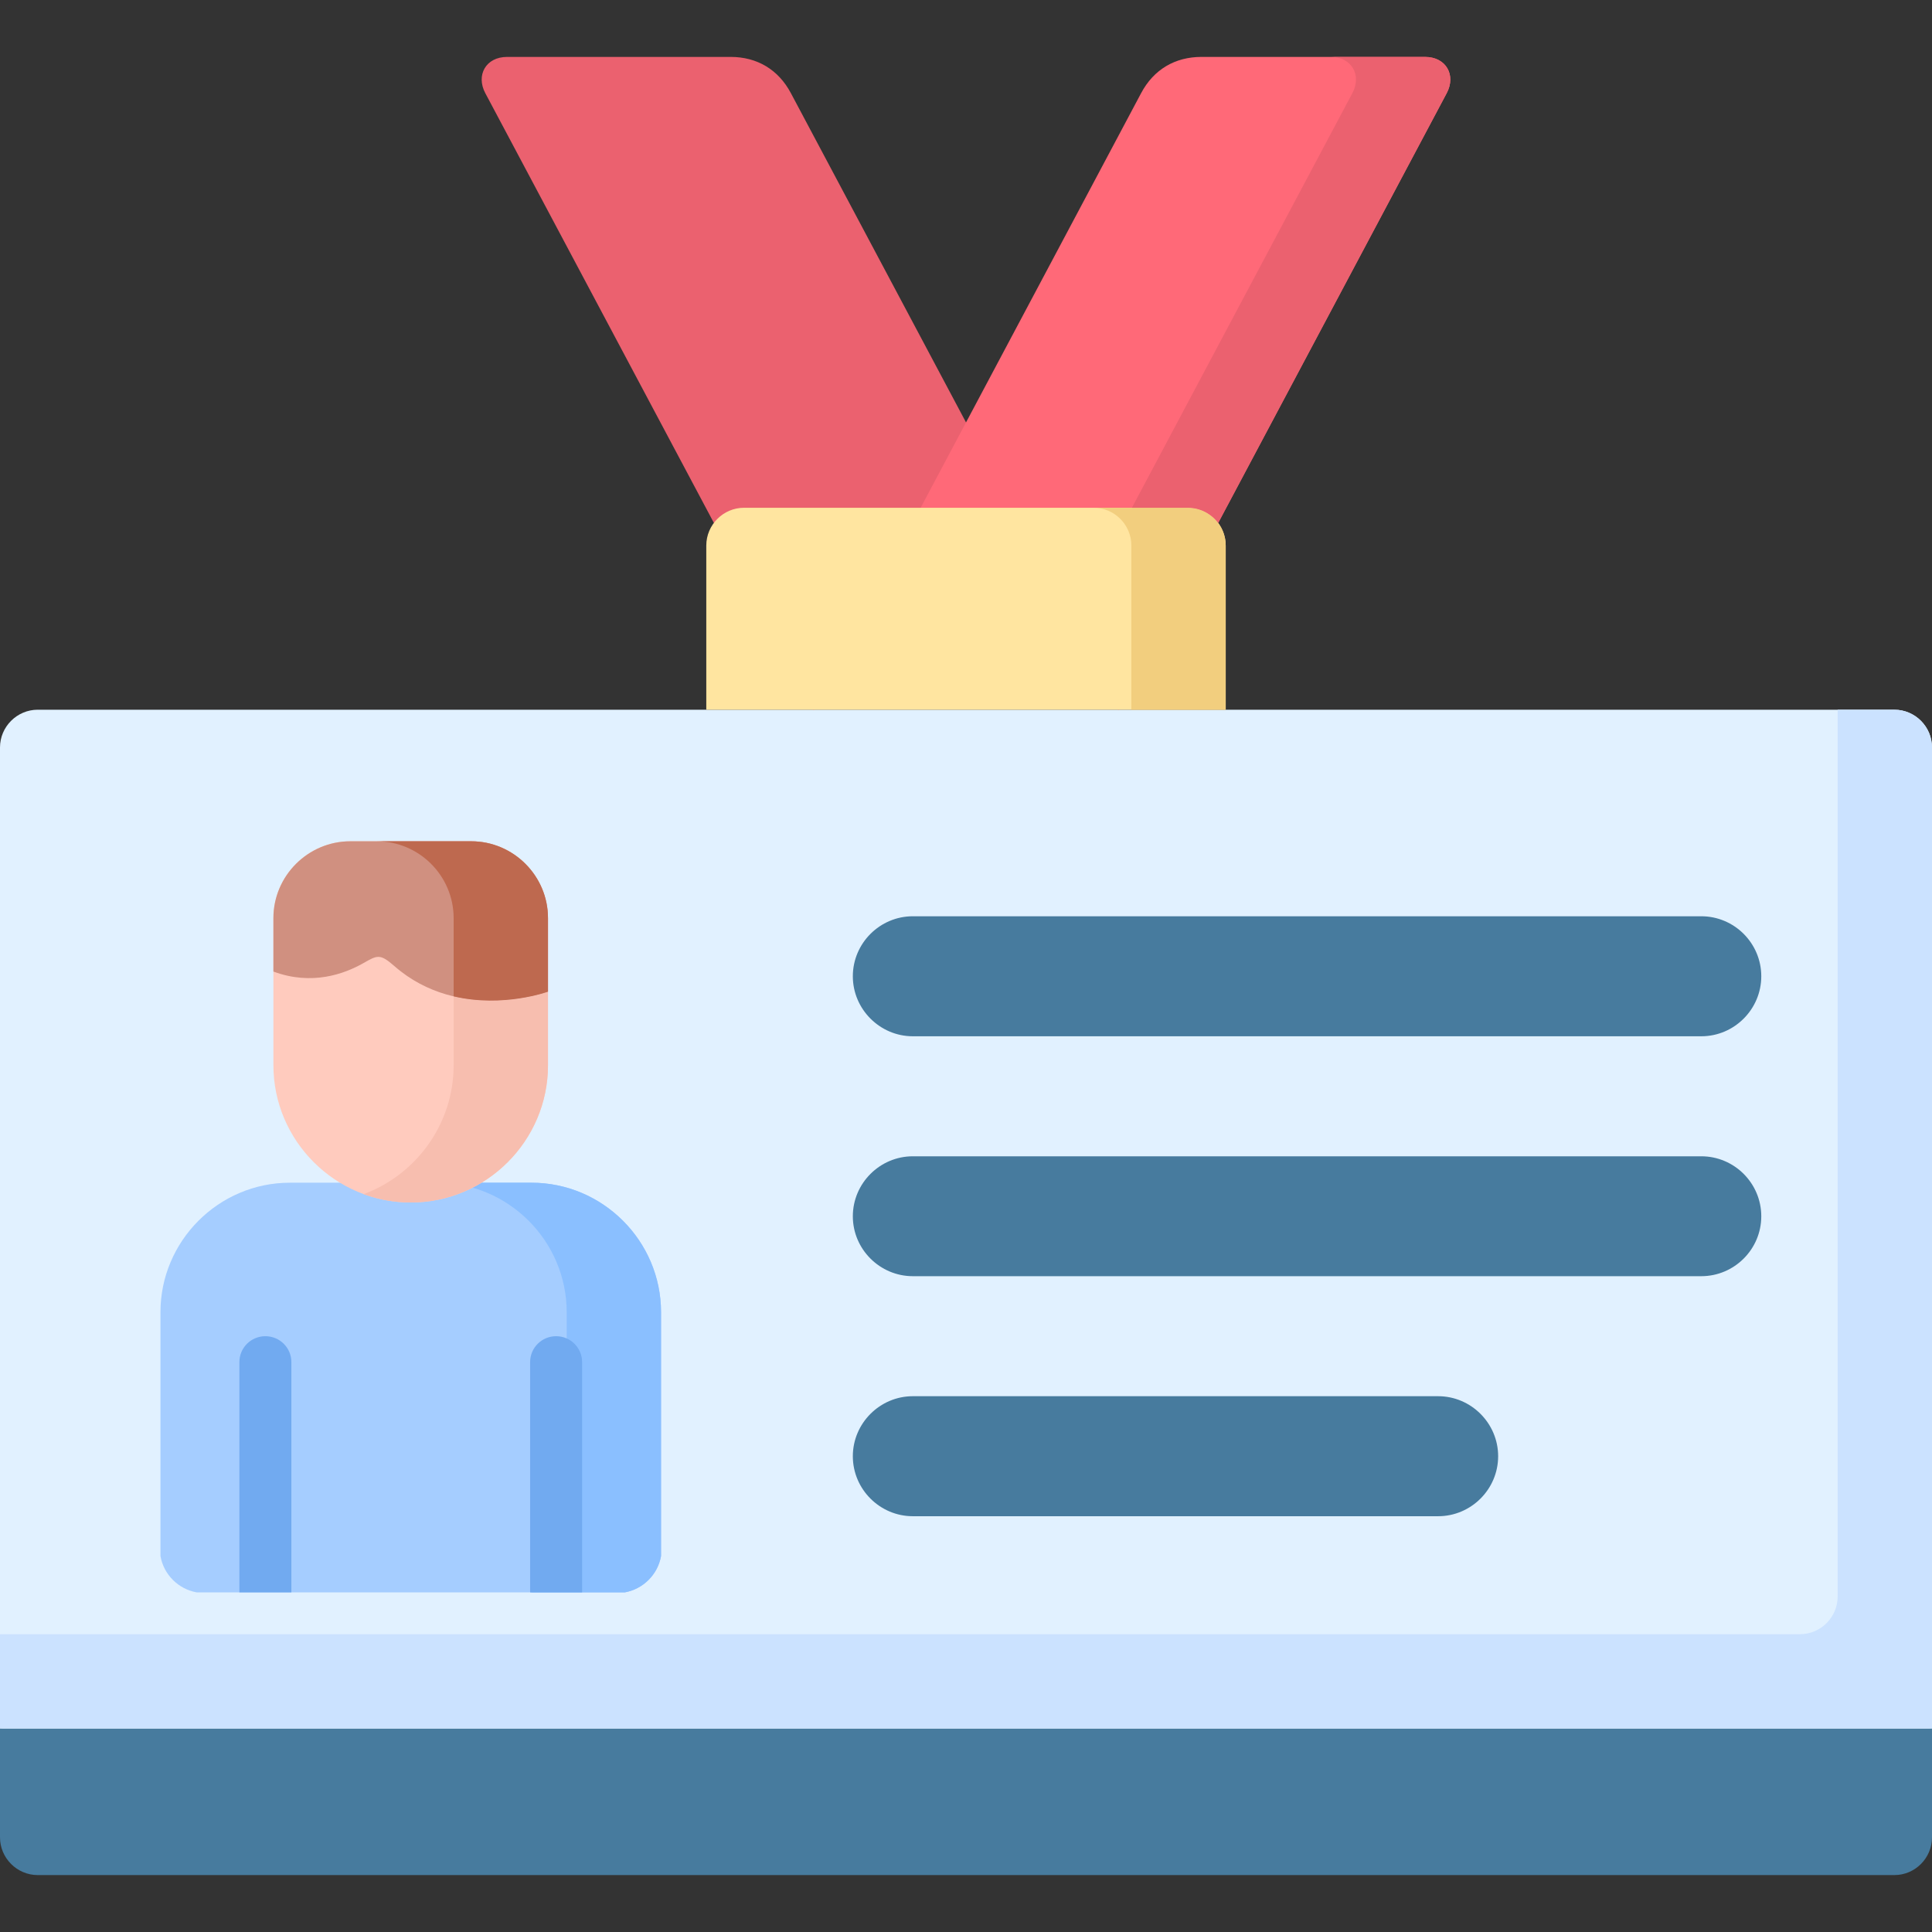 <svg id="Capa_1" enable-background="new 0 0 512 512" height="512" viewBox="0 0 512 512" width="512" xmlns="http://www.w3.org/2000/svg"><rect x="0" y="0" width="512" height="512" fill="#333333" stroke="none"/><g><path clip-rule="evenodd" d="m10.007 188.082h492.015c5.499 0 9.978 4.507 9.978 10.006v259.994l-256 19.417-256-19.417c0-86.655 0-173.339 0-259.994 0-5.499 4.507-10.006 10.007-10.006z" fill="#e1f1ff" fill-rule="evenodd"/><path clip-rule="evenodd" d="m76.82 313.43h64.035c18.879 0 34.328 15.449 34.328 34.327v64.602c-.851 4.904-4.734 8.76-9.61 9.639h-113.442c-4.904-.879-8.76-4.734-9.609-9.639v-64.602c-.001-18.878 15.419-34.327 34.298-34.327z" fill="#a5cdff" fill-rule="evenodd"/><path clip-rule="evenodd" d="m115.882 313.43h24.974c18.879 0 34.328 15.449 34.328 34.327v64.602c-.851 4.904-4.734 8.76-9.61 9.639h-25.001c4.876-.879 8.759-4.734 9.609-9.639v-64.602c0-18.878-15.449-34.327-34.3-34.327z" fill="#8abfff" fill-rule="evenodd"/><path d="m140.487 421.997v-61.03c0-3.798 3.09-6.86 6.889-6.86 3.798 0 6.888 3.062 6.888 6.86v61.03zm-77.047-61.03c0-3.798 3.09-6.86 6.889-6.86 3.798 0 6.888 3.062 6.888 6.86v61.03h-13.777z" fill="#71aaf0"/><g clip-rule="evenodd" fill-rule="evenodd"><path d="m10.007 496.917h492.015c5.499 0 9.978-4.508 9.978-10.007 0-9.609 0-19.219 0-28.828h-512v28.828c0 5.499 4.507 10.007 10.007 10.007z" fill="#477b9e"/><path d="m134.393 15.083h59.244c6.974 0 12.643 3.346 15.959 9.609l86.911 163.39-42.098-8.979-38.887 8.979-86.912-163.39c-2.524-4.733.114-9.609 5.783-9.609z" fill="#eb616f"/><path d="m377.636 15.083h-59.244c-7.002 0-12.671 3.346-15.987 9.609l-86.883 163.39 45.231-9.613 35.755 9.613 86.884-163.39c2.522-4.733-.115-9.609-5.756-9.609z" fill="#ff6978"/><path d="m324.826 188.082v-43.512c0-5.499-4.507-10.007-9.978-10.007h-117.667c-5.5 0-10.007 4.508-10.007 10.007v43.512z" fill="#ffe5a0"/><path d="m241.912 242.819h208.943c8.759 0 15.902 7.143 15.902 15.902 0 8.73-7.144 15.902-15.902 15.902h-208.943c-8.73 0-15.902-7.172-15.902-15.902 0-8.759 7.172-15.902 15.902-15.902z" fill="#477b9e"/><path d="m241.912 306.429h208.943c8.759 0 15.902 7.143 15.902 15.902 0 8.73-7.144 15.873-15.902 15.873h-208.943c-8.73 0-15.902-7.143-15.902-15.873 0-8.76 7.172-15.902 15.902-15.902z" fill="#477b9e"/><path d="m241.912 370.009h139.21c8.731 0 15.903 7.172 15.903 15.903 0 8.759-7.172 15.902-15.903 15.902h-139.21c-8.73 0-15.902-7.144-15.902-15.902 0-8.731 7.172-15.903 15.902-15.903z" fill="#477b9e"/><path d="m145.222 282.306c0 20.013-16.356 36.368-36.37 36.368-20.013 0-36.396-16.355-36.396-36.368v-39.005c0-11.196 9.184-20.353 20.381-20.353h32.031c11.198 0 20.354 9.156 20.354 20.353z" fill="#ffcbbe"/><path d="m72.455 243.301v14.173c10.262 3.799 18.822.596 23.754-2.183 3.827-2.183 4.479-2.607 8.277.709 17.461 15.308 40.735 6.804 40.735 6.804v-19.503c0-11.196-9.156-20.353-20.354-20.353h-32.031c-11.197 0-20.381 9.157-20.381 20.353z" fill="#d09080"/><path d="m120.219 264.05v18.256c0 15.619-9.979 29.026-23.868 34.157 3.912 1.417 8.107 2.211 12.501 2.211 20.014 0 36.37-16.355 36.37-36.368v-19.502s-11.85 4.336-25.003 1.246z" fill="#f7beaf"/><path d="m99.865 222.948c11.197 0 20.354 9.156 20.354 20.353v20.749c13.153 3.09 25.003-1.246 25.003-1.246v-19.503c0-11.196-9.156-20.353-20.354-20.353z" fill="#be694f"/><path d="m477.021 433.08h-477.021v25.002h512v-259.994c0-5.499-4.479-10.006-9.978-10.006h-15.024v234.992c0 5.499-4.478 10.006-9.977 10.006z" fill="#cbe2ff"/><path d="m299.825 144.57v37.247 6.265h25.001v-43.512c0-2.239-.737-4.309-1.984-5.981-1.843-2.438-4.762-4.025-7.993-4.025h-25.003c5.499 0 9.979 4.507 9.979 10.006z" fill="#f2ce7e"/><path d="m358.389 24.692-58.423 109.871h14.883c3.232 0 6.15 1.588 7.993 4.025l60.549-113.896c2.523-4.733-.113-9.609-5.755-9.609h-25.002c5.64 0 8.277 4.876 5.755 9.609z" fill="#eb616f"/></g></g></svg>